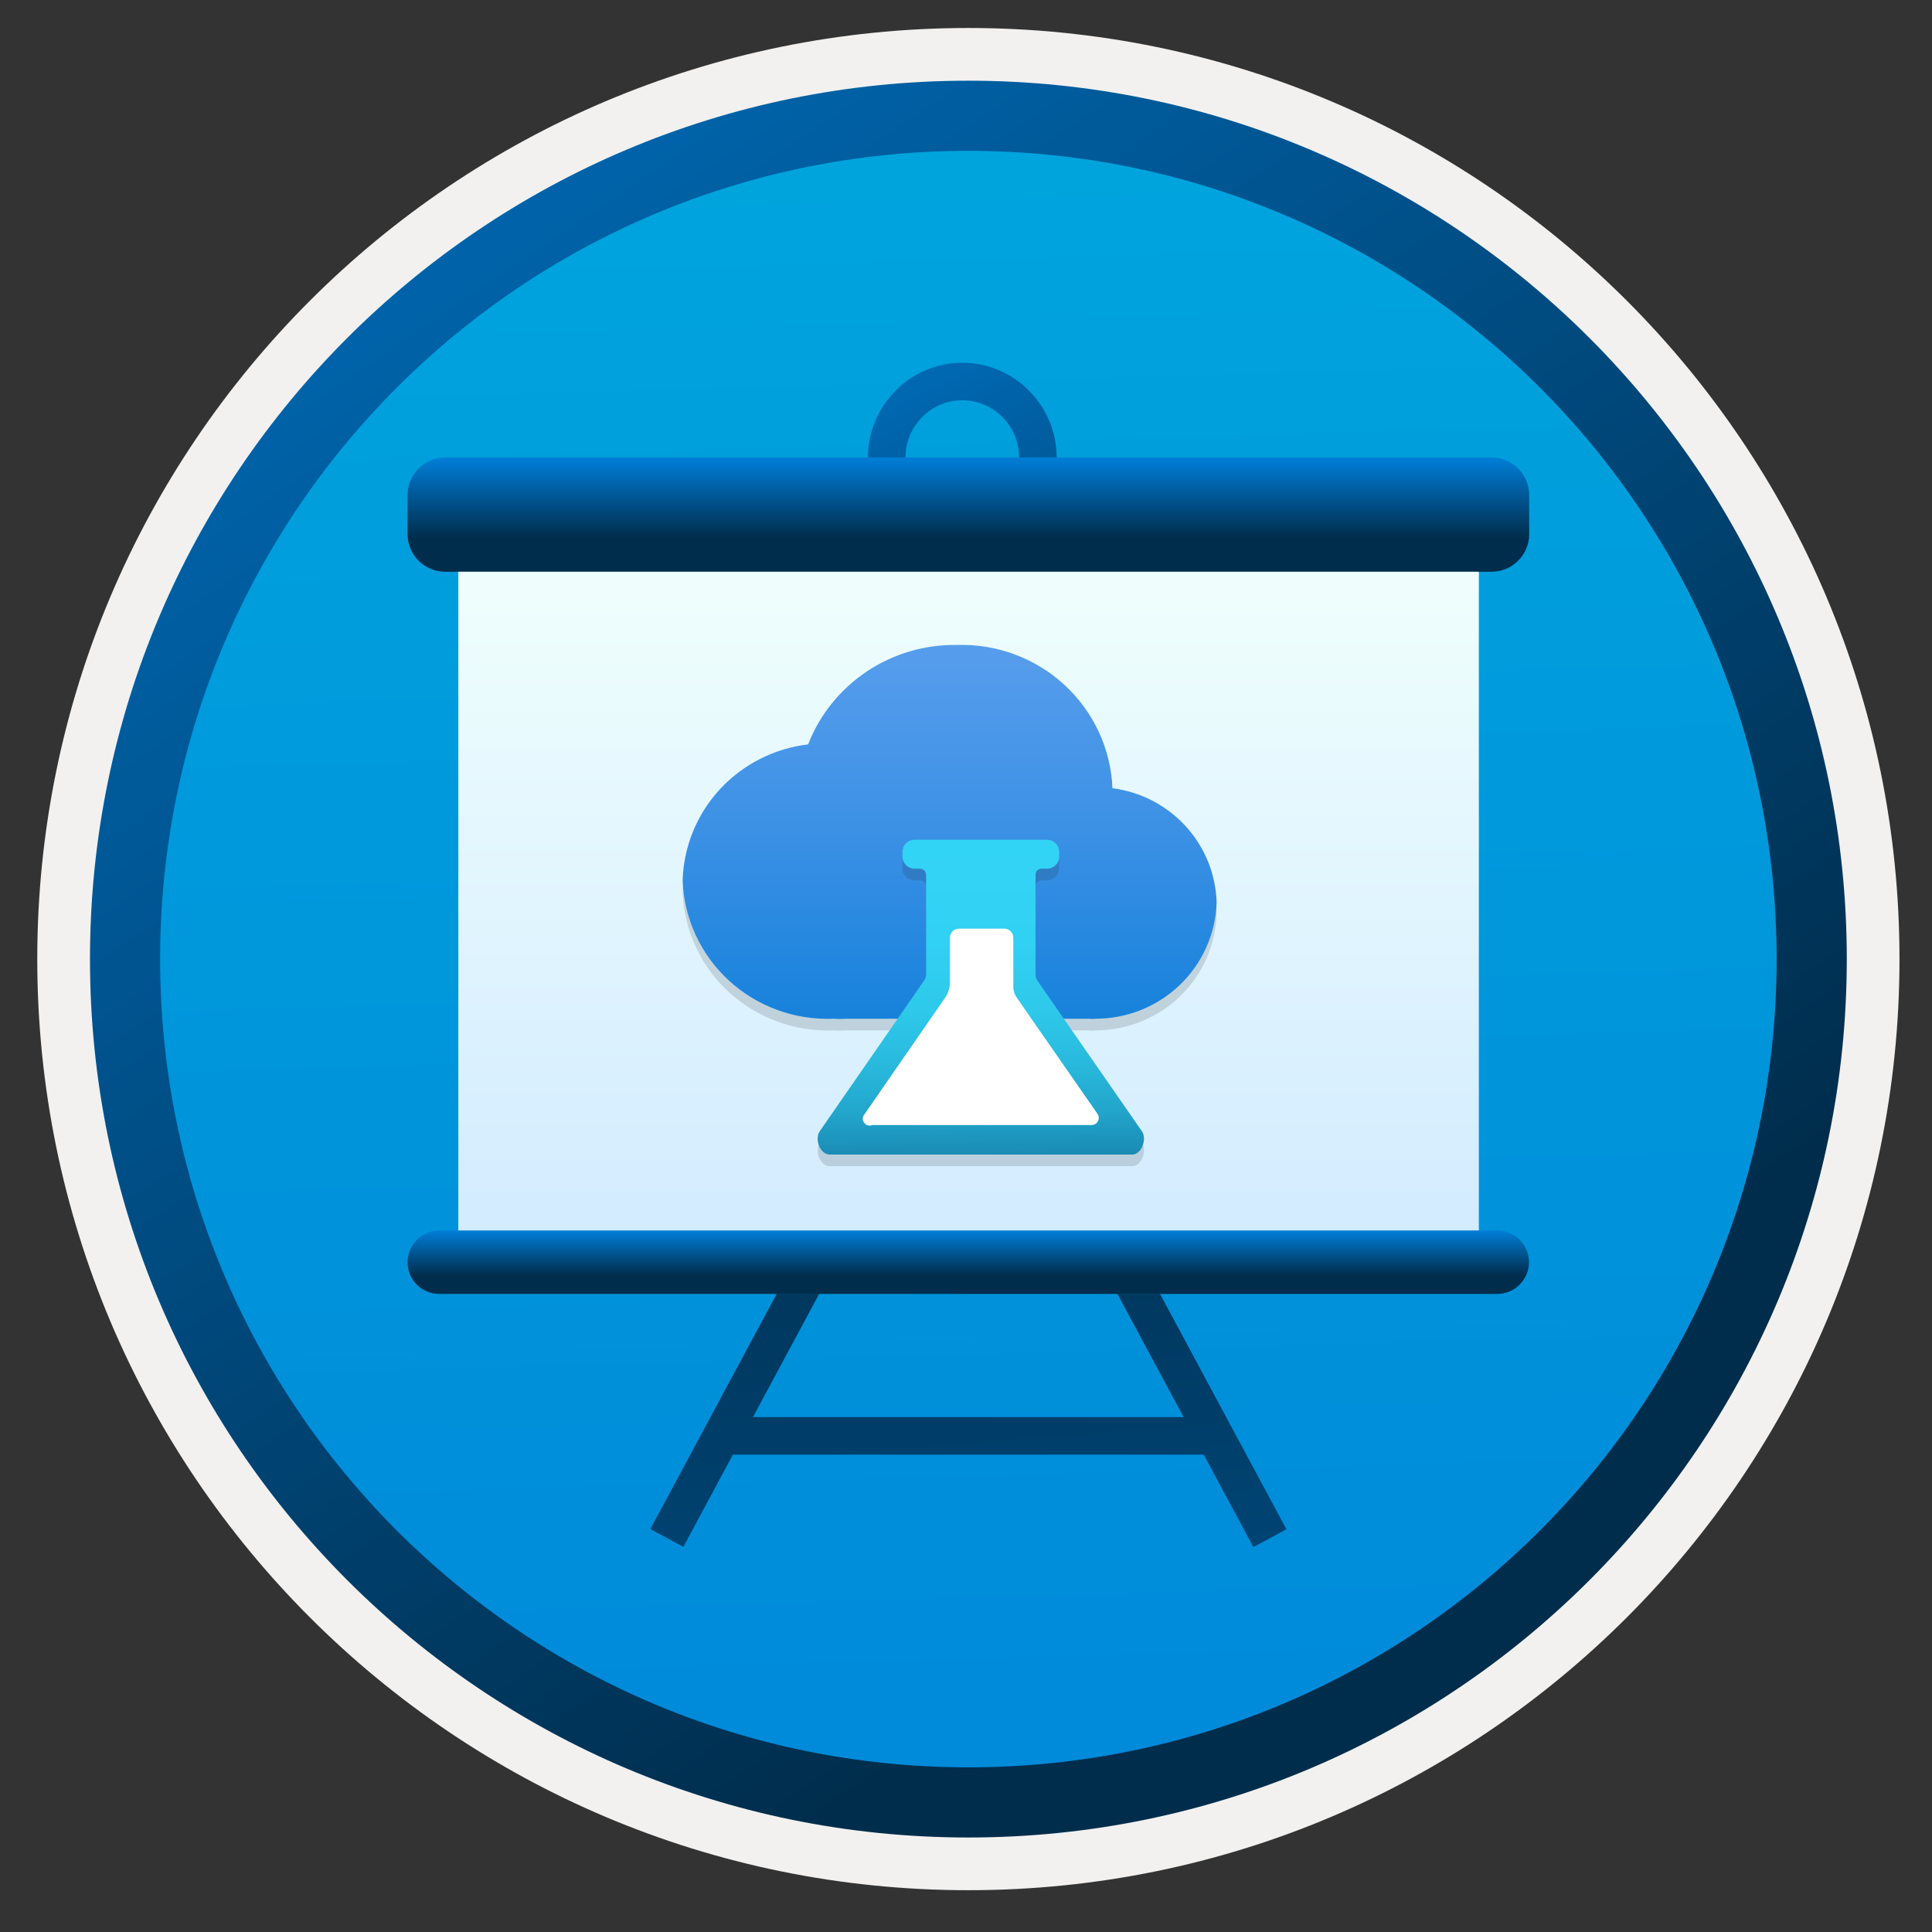 <svg width="103" height="103" viewBox="0 0 103 103" fill="none" xmlns="http://www.w3.org/2000/svg">
<rect x="0" y="0" width="103" height="103" fill="#333333" stroke="none"/>
<path d="M51.627 97.942C25.777 97.942 4.817 76.992 4.817 51.132C4.817 25.272 25.777 4.322 51.627 4.322C77.477 4.322 98.437 25.282 98.437 51.132C98.437 76.982 77.477 97.942 51.627 97.942Z" fill="url(#paint0_linear_655_58381)"/>
<path fill-rule="evenodd" clip-rule="evenodd" d="M97.527 51.132C97.527 76.482 76.977 97.032 51.627 97.032C26.277 97.032 5.727 76.482 5.727 51.132C5.727 25.782 26.277 5.232 51.627 5.232C76.977 5.232 97.527 25.782 97.527 51.132ZM51.627 1.492C79.047 1.492 101.267 23.712 101.267 51.132C101.267 78.552 79.037 100.772 51.627 100.772C24.207 100.772 1.987 78.542 1.987 51.132C1.987 23.712 24.207 1.492 51.627 1.492Z" fill="#F2F1F0"/>
<path fill-rule="evenodd" clip-rule="evenodd" d="M94.717 51.132C94.717 74.932 75.427 94.222 51.627 94.222C27.827 94.222 8.537 74.932 8.537 51.132C8.537 27.332 27.827 8.042 51.627 8.042C75.427 8.042 94.717 27.332 94.717 51.132ZM51.627 4.302C77.487 4.302 98.457 25.272 98.457 51.132C98.457 76.992 77.487 97.962 51.627 97.962C25.767 97.962 4.797 76.992 4.797 51.132C4.797 25.272 25.757 4.302 51.627 4.302Z" fill="url(#paint1_linear_655_58381)"/>
<path d="M51.303 29.459C48.532 29.459 46.273 27.189 46.273 24.399C46.273 21.609 48.532 19.339 51.303 19.339C54.072 19.339 56.333 21.609 56.333 24.399C56.333 27.189 54.072 29.459 51.303 29.459ZM51.303 21.339C49.633 21.339 48.273 22.709 48.273 24.399C48.273 26.089 49.633 27.459 51.303 27.459C52.972 27.459 54.333 26.089 54.333 24.399C54.333 22.709 52.972 21.339 51.303 21.339Z" fill="url(#paint2_linear_655_58381)"/>
<path d="M64.172 77.549H39.072L36.432 82.469L34.672 81.519L41.982 67.909L43.732 68.869L40.142 75.549H63.102L59.512 68.869L61.272 67.919L68.582 81.529L66.822 82.479L64.172 77.549Z" fill="url(#paint3_linear_655_58381)"/>
<path d="M78.832 29.809H24.442V66.369H78.832V29.809Z" fill="url(#paint4_linear_655_58381)"/>
<path d="M23.732 24.389H79.522C80.622 24.389 81.522 25.289 81.522 26.389V28.479C81.522 29.579 80.622 30.479 79.522 30.479H23.732C22.632 30.479 21.732 29.579 21.732 28.479V26.389C21.732 25.289 22.632 24.389 23.732 24.389Z" fill="url(#paint5_linear_655_58381)"/>
<path d="M23.422 65.599H79.822C80.752 65.599 81.512 66.359 81.512 67.289C81.512 68.219 80.752 68.979 79.822 68.979H23.422C22.492 68.989 21.732 68.229 21.732 67.299C21.732 66.359 22.492 65.599 23.422 65.599Z" fill="url(#paint6_linear_655_58381)"/>
<path d="M78.832 29.809H24.442V66.369H78.832V29.809Z" fill="url(#paint7_linear_655_58381)"/>
<path d="M23.732 24.389H79.522C80.622 24.389 81.522 25.289 81.522 26.389V28.479C81.522 29.579 80.622 30.479 79.522 30.479H23.732C22.632 30.479 21.732 29.579 21.732 28.479V26.389C21.732 25.289 22.632 24.389 23.732 24.389Z" fill="url(#paint8_linear_655_58381)"/>
<path d="M23.422 65.599H79.822C80.752 65.599 81.512 66.359 81.512 67.289C81.512 68.219 80.752 68.979 79.822 68.979H23.422C22.492 68.989 21.732 68.229 21.732 67.299C21.732 66.359 22.492 65.599 23.422 65.599Z" fill="url(#paint9_linear_655_58381)"/>
<path opacity="0.15" d="M64.861 48.719C64.815 47.218 64.231 45.782 63.213 44.668C62.196 43.554 60.812 42.835 59.308 42.639C59.221 40.543 58.303 38.566 56.753 37.136C55.203 35.706 53.146 34.94 51.029 35.003C49.316 34.974 47.635 35.467 46.214 36.415C44.793 37.363 43.7 38.72 43.084 40.303C41.273 40.518 39.6 41.37 38.371 42.706C37.143 44.041 36.441 45.77 36.393 47.576C36.472 49.603 37.36 51.517 38.862 52.896C40.364 54.275 42.358 55.007 44.405 54.931C44.639 54.947 44.874 54.947 45.108 54.931H58.07C58.181 54.948 58.294 54.948 58.405 54.931C60.086 54.931 61.701 54.283 62.906 53.123C64.112 51.963 64.813 50.383 64.861 48.719V48.719Z" fill="#1F1D20"/>
<path d="M64.861 48.1C64.815 46.599 64.231 45.163 63.213 44.049C62.196 42.935 60.812 42.216 59.308 42.021C59.221 39.925 58.303 37.947 56.753 36.517C55.203 35.088 53.146 34.321 51.029 34.384C49.316 34.355 47.635 34.848 46.214 35.796C44.793 36.744 43.7 38.102 43.084 39.685C41.273 39.899 39.6 40.752 38.371 42.087C37.143 43.422 36.441 45.151 36.393 46.957C36.472 48.984 37.36 50.898 38.862 52.277C40.364 53.656 42.358 54.388 44.405 54.312C44.639 54.328 44.874 54.328 45.108 54.312H58.07C58.181 54.329 58.294 54.329 58.405 54.312C60.086 54.313 61.701 53.664 62.906 52.504C64.112 51.344 64.813 49.764 64.861 48.1V48.1Z" fill="url(#paint10_linear_655_58381)"/>
<path opacity="0.15" d="M60.361 62.171H44.237C43.718 62.171 43.417 61.359 43.702 60.929L49.255 52.911C49.335 52.807 49.377 52.678 49.372 52.547V47.246C49.368 47.163 49.333 47.086 49.274 47.028C49.215 46.969 49.137 46.935 49.054 46.931H48.753C48.584 46.931 48.423 46.865 48.303 46.747C48.184 46.629 48.117 46.468 48.117 46.301V46.02C48.117 45.853 48.184 45.693 48.303 45.575C48.423 45.457 48.584 45.39 48.753 45.39H55.828C55.997 45.39 56.158 45.457 56.278 45.575C56.397 45.693 56.464 45.853 56.464 46.02V46.301C56.464 46.468 56.397 46.629 56.278 46.747C56.158 46.865 55.997 46.931 55.828 46.931H55.527C55.443 46.931 55.362 46.964 55.302 47.023C55.243 47.082 55.209 47.162 55.209 47.246V52.563C55.207 52.694 55.248 52.822 55.326 52.928L60.879 60.929C61.164 61.343 60.863 62.171 60.361 62.171Z" fill="#1F1D20"/>
<path d="M60.361 61.552H44.237C43.718 61.552 43.417 60.741 43.702 60.31L49.255 52.292C49.335 52.188 49.377 52.059 49.372 51.928V46.627C49.368 46.545 49.333 46.467 49.274 46.409C49.215 46.351 49.137 46.316 49.054 46.312H48.753C48.584 46.312 48.423 46.246 48.303 46.128C48.184 46.01 48.117 45.85 48.117 45.683V45.401C48.117 45.234 48.184 45.074 48.303 44.956C48.423 44.838 48.584 44.772 48.753 44.772H55.828C55.997 44.772 56.158 44.838 56.278 44.956C56.397 45.074 56.464 45.234 56.464 45.401V45.683C56.464 45.85 56.397 46.01 56.278 46.128C56.158 46.246 55.997 46.312 55.828 46.312H55.527C55.443 46.312 55.362 46.346 55.302 46.404C55.243 46.464 55.209 46.544 55.209 46.627V51.944C55.207 52.075 55.248 52.203 55.326 52.309L60.879 60.31C61.164 60.724 60.863 61.552 60.361 61.552Z" fill="url(#paint11_linear_655_58381)"/>
<path d="M46.094 59.398L50.309 53.302C50.506 53.055 50.622 52.754 50.643 52.44V49.989C50.643 49.861 50.694 49.739 50.785 49.649C50.876 49.559 51 49.508 51.128 49.508H53.537C53.666 49.508 53.789 49.559 53.88 49.649C53.971 49.739 54.022 49.861 54.022 49.989V52.606C54.022 52.813 54.086 53.016 54.206 53.186L58.521 59.398C58.556 59.454 58.576 59.517 58.578 59.583C58.581 59.648 58.566 59.713 58.536 59.772C58.506 59.83 58.461 59.88 58.405 59.916C58.35 59.952 58.286 59.973 58.22 59.978H46.512C46.435 60.011 46.348 60.017 46.267 59.994C46.186 59.972 46.115 59.923 46.067 59.855C46.018 59.787 45.994 59.705 45.999 59.622C46.004 59.538 46.037 59.459 46.094 59.398V59.398Z" fill="white"/>
<defs>
<linearGradient id="paint0_linear_655_58381" x1="49.853" y1="-13.657" x2="53.835" y2="132.113" gradientUnits="userSpaceOnUse">
<stop stop-color="#00ABDE"/>
<stop offset="1" stop-color="#007ED8"/>
</linearGradient>
<linearGradient id="paint1_linear_655_58381" x1="3.057" y1="-20.49" x2="98.585" y2="120.391" gradientUnits="userSpaceOnUse">
<stop stop-color="#007ED8"/>
<stop offset="0.707" stop-color="#002D4C"/>
</linearGradient>
<linearGradient id="paint2_linear_655_58381" x1="44.064" y1="9.466" x2="70.993" y2="65.025" gradientUnits="userSpaceOnUse">
<stop stop-color="#007ED8"/>
<stop offset="0.707" stop-color="#002D4C"/>
</linearGradient>
<linearGradient id="paint3_linear_655_58381" x1="57.54" y1="154.09" x2="46.201" y2="14.909" gradientUnits="userSpaceOnUse">
<stop stop-color="#007ED8"/>
<stop offset="0.707" stop-color="#002D4C"/>
</linearGradient>
<linearGradient id="paint4_linear_655_58381" x1="51.637" y1="66.369" x2="51.637" y2="29.809" gradientUnits="userSpaceOnUse">
<stop stop-color="#D2EBFF"/>
<stop offset="1" stop-color="#F0FFFD"/>
</linearGradient>
<linearGradient id="paint5_linear_655_58381" x1="51.627" y1="24.403" x2="51.627" y2="30.485" gradientUnits="userSpaceOnUse">
<stop stop-color="#0099BE"/>
<stop offset="1" stop-color="#006E97"/>
</linearGradient>
<linearGradient id="paint6_linear_655_58381" x1="51.622" y1="65.608" x2="51.622" y2="68.988" gradientUnits="userSpaceOnUse">
<stop stop-color="#0099BE"/>
<stop offset="1" stop-color="#006E97"/>
</linearGradient>
<linearGradient id="paint7_linear_655_58381" x1="51.637" y1="66.369" x2="51.637" y2="29.809" gradientUnits="userSpaceOnUse">
<stop stop-color="#D2EBFF"/>
<stop offset="1" stop-color="#F0FFFD"/>
</linearGradient>
<linearGradient id="paint8_linear_655_58381" x1="51.627" y1="24.403" x2="51.627" y2="30.485" gradientUnits="userSpaceOnUse">
<stop stop-color="#007ED8"/>
<stop offset="0.707" stop-color="#002D4C"/>
</linearGradient>
<linearGradient id="paint9_linear_655_58381" x1="51.622" y1="65.608" x2="51.622" y2="68.988" gradientUnits="userSpaceOnUse">
<stop stop-color="#007ED8"/>
<stop offset="0.707" stop-color="#002D4C"/>
</linearGradient>
<linearGradient id="paint10_linear_655_58381" x1="50.644" y1="60.209" x2="50.644" y2="29.845" gradientUnits="userSpaceOnUse">
<stop stop-color="#0078D4"/>
<stop offset="0.16" stop-color="#1380DA"/>
<stop offset="0.53" stop-color="#3C91E5"/>
<stop offset="0.82" stop-color="#559CEC"/>
<stop offset="1" stop-color="#5EA0EF"/>
</linearGradient>
<linearGradient id="paint11_linear_655_58381" x1="52.115" y1="44.838" x2="52.295" y2="61.668" gradientUnits="userSpaceOnUse">
<stop stop-color="#32D4F5"/>
<stop offset="0.32" stop-color="#31D1F3"/>
<stop offset="0.53" stop-color="#2EC9EB"/>
<stop offset="0.7" stop-color="#29BADE"/>
<stop offset="0.86" stop-color="#22A5CB"/>
<stop offset="1" stop-color="#198AB3"/>
</linearGradient>
</defs>
</svg>
